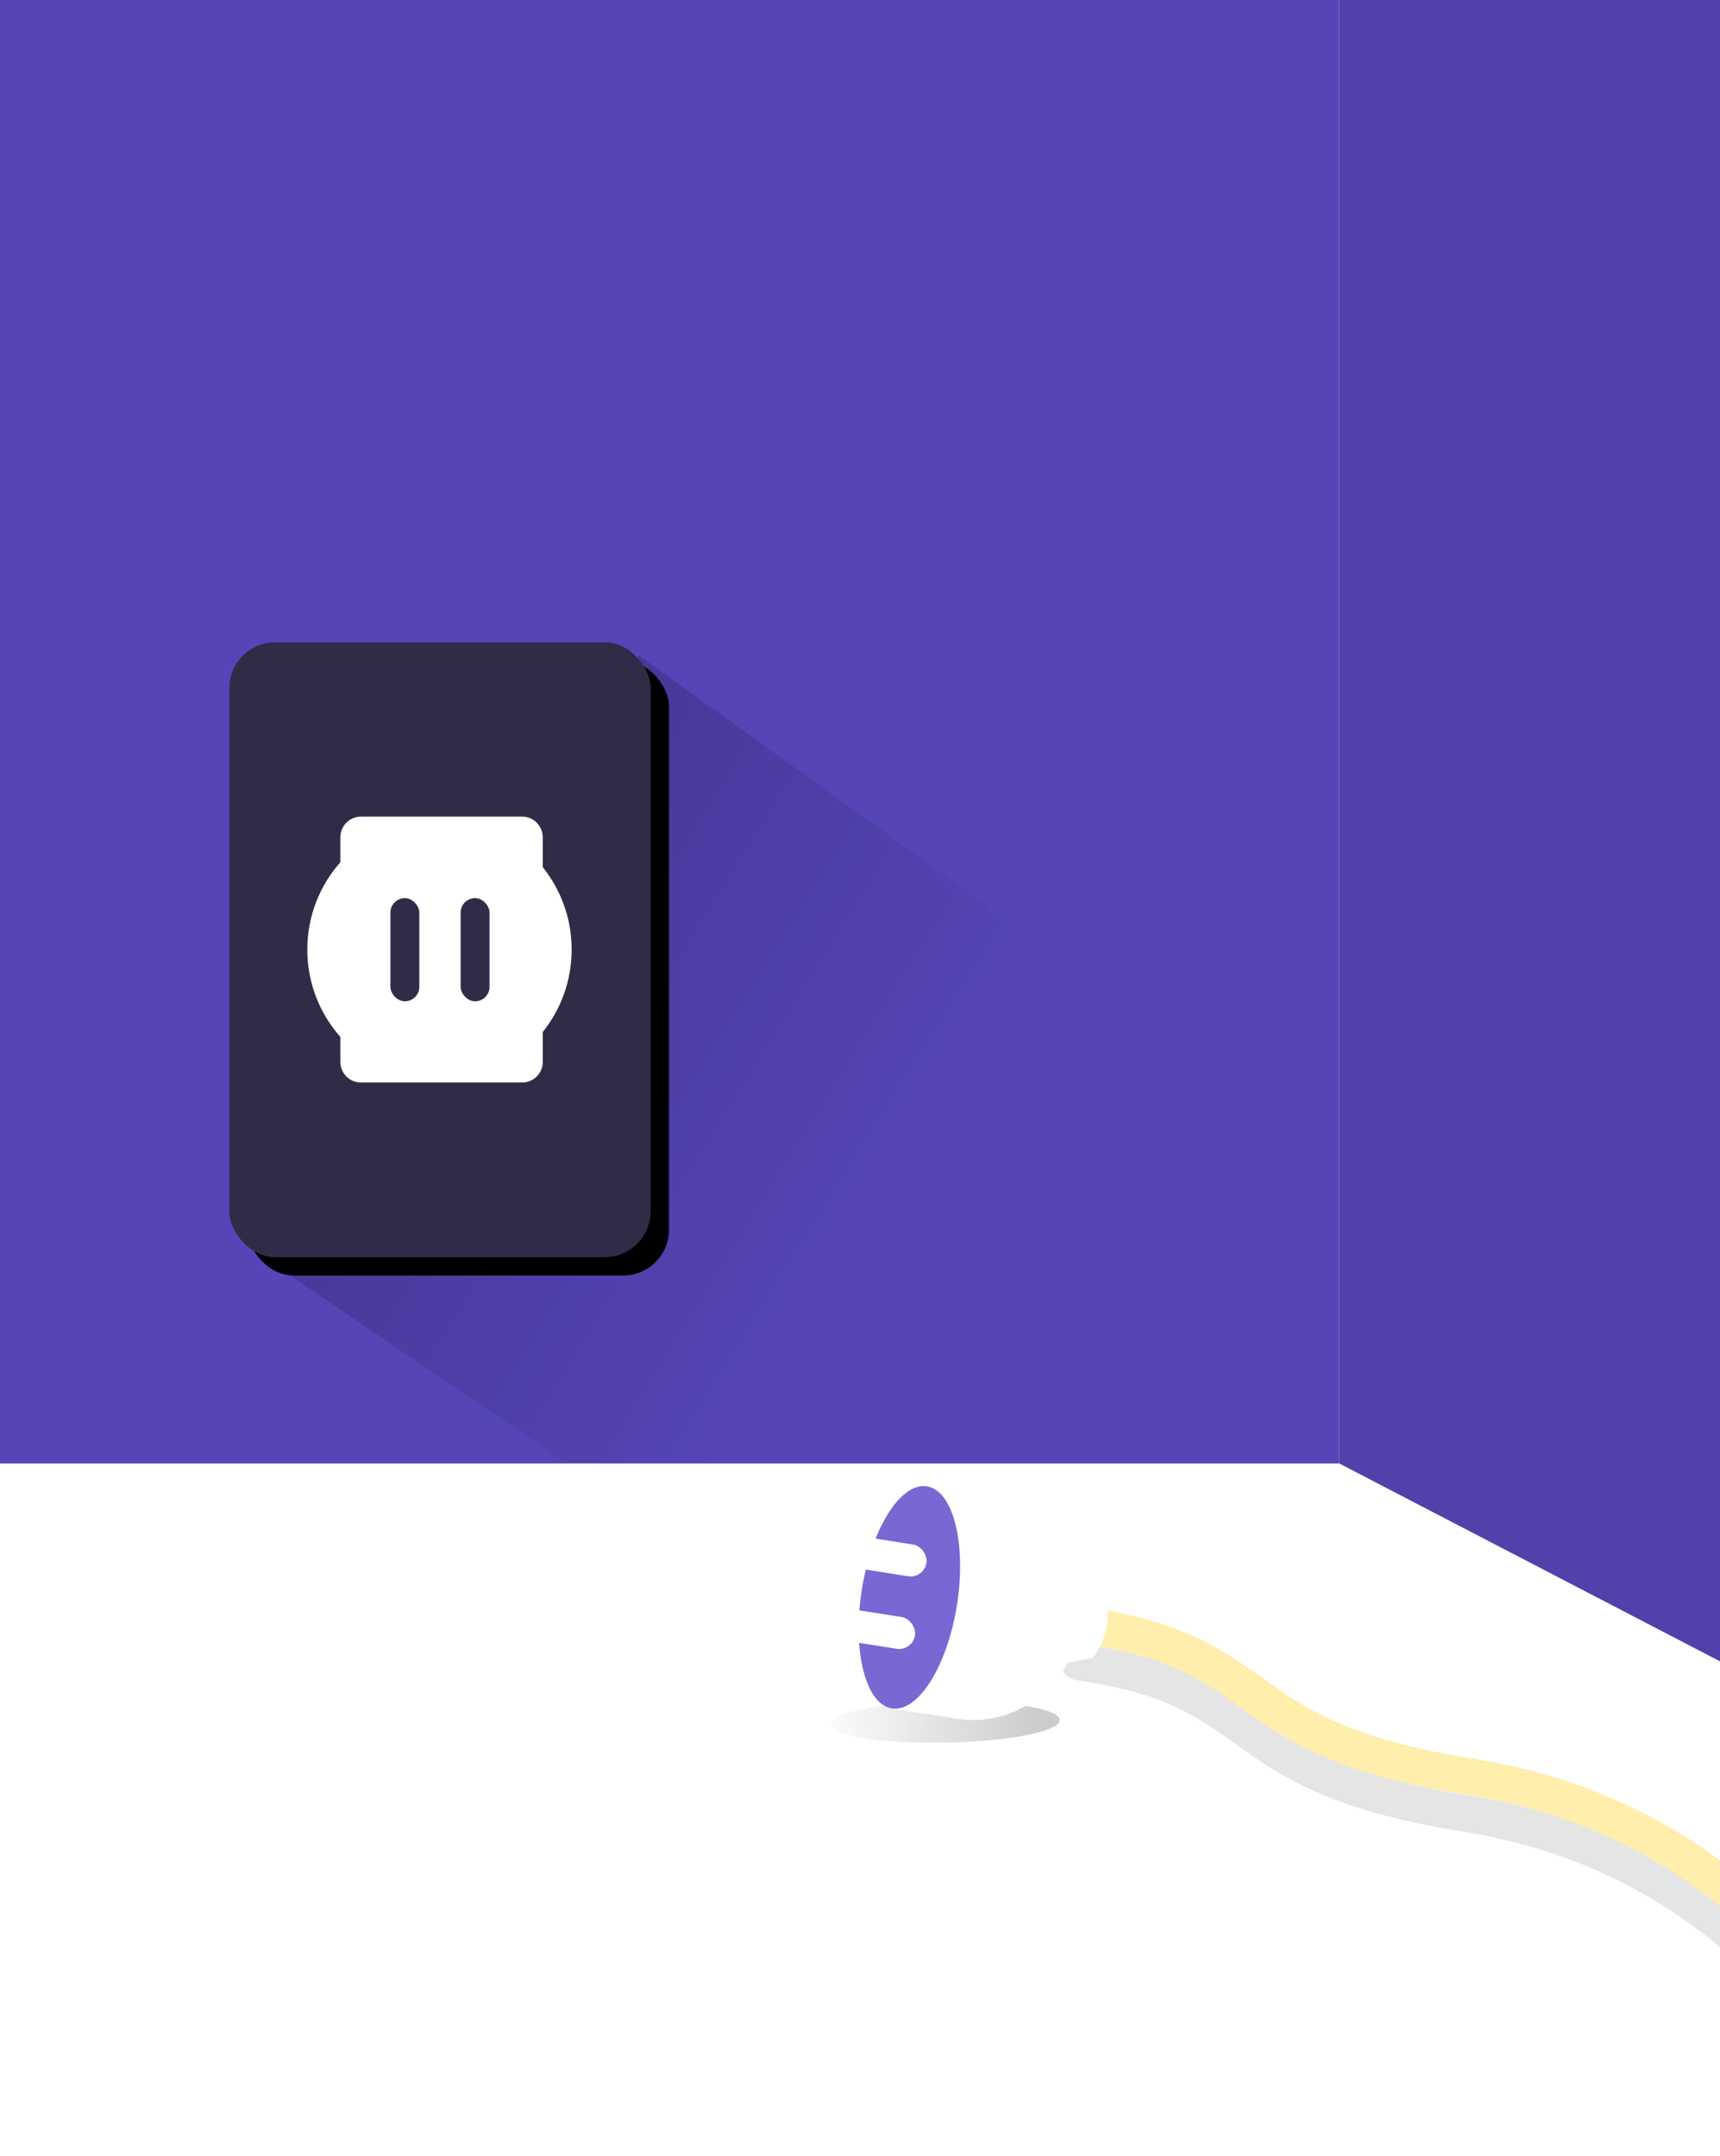 <svg height="470" viewBox="0 0 375 470" width="375" xmlns="http://www.w3.org/2000/svg" xmlns:xlink="http://www.w3.org/1999/xlink"><defs><path id="a" d="m0 0h292v364h-292z"/><linearGradient id="b"><stop offset="0" stop-opacity="0"/><stop offset="1"/></linearGradient><linearGradient id="c" x1="74.036%" x2="14.039%" xlink:href="#b" y1="76.11%" y2="37.994%"/><rect id="d" height="134.025" rx="10" width="91.851"/><filter id="e" height="118.7%" width="127.2%" x="-9.3%" y="-6.3%"><feOffset dx="4" dy="4" in="SourceAlpha" result="shadowOffsetOuter1"/><feGaussianBlur in="shadowOffsetOuter1" result="shadowBlurOuter1" stdDeviation="3.5"/><feColorMatrix in="shadowBlurOuter1" type="matrix" values="0 0 0 0 0   0 0 0 0 0   0 0 0 0 0  0 0 0 0.17 0"/></filter><linearGradient id="f" x1="-6.283%" x2="90.523%" xlink:href="#b" y1="50%" y2="50%"/><mask id="g" fill="#fff"><use fill="#fff" fill-rule="evenodd" xlink:href="#a"/></mask></defs><g fill="none" fill-rule="evenodd"><path d="m292-45h292v515.727l-292-151.727z" fill="#5041ab"/><g transform="translate(0 -45)"><use fill="#5545b7" xlink:href="#a"/><g mask="url(#g)"><g transform="translate(50 185)"><path d="m6.926 133.694 82.427-130.748 90.971 65.374v110.553h-106.918z" fill="url(#c)" fill-opacity=".2" fill-rule="evenodd"/><g fill="none"><g><use fill="#000" filter="url(#e)" xlink:href="#d"/><use fill="#302c48" fill-rule="evenodd" xlink:href="#d"/></g><g fill-rule="evenodd" transform="translate(17 38)"><path d="m46.828 0c2.485 0 4.5 2.015 4.5 4.5l.001 6.514c3.944 4.924 6.303 11.171 6.303 17.968 0 6.797-2.359 13.044-6.303 17.969l-0 6.514c0 2.485-2.015 4.5-4.5 4.5h-35.124c-2.485 0-4.5-2.015-4.5-4.5l-.001-5.445c-4.483-5.074-7.203-11.739-7.203-19.038 0-7.299 2.72-13.964 7.203-19.038l.001-5.445c0-2.485 2.015-4.5 4.5-4.5z" fill="#fff"/><g fill="#302c48"><rect height="22.487" rx="3.152" width="6.303" x="18.119" y="17.769"/><rect height="22.487" rx="3.152" width="6.303" x="33.428" y="17.769"/></g></g></g></g></g></g><g transform="matrix(.988 .156 -.156 .988 176.896 320)"><ellipse cx="37.393" cy="50.123" fill="url(#f)" fill-opacity=".2" rx="25" ry="4.5" transform="matrix(.985 -.174 .174 .985 -8.136 7.255)"/><path d="m64.218 32.646c42.735-.59 33.9 19.452 88.262 19.452 36.242 0 67.697 14.675 94.365 44.026" stroke="#000" stroke-linecap="round" stroke-linejoin="round" stroke-opacity=".104" stroke-width="8"/><path d="m63.954 24.588c42.735-.59 33.9 19.452 88.262 19.452 36.242 0 67.697 14.675 94.365 44.026" stroke="#ffeeac" stroke-linecap="round" stroke-linejoin="round" stroke-width="8"/><path d="m39.891 0c9.737 0 18.09 6.173 21.656 14.97l5.453 1.424c1.317 2.678 1.975 5.233 1.975 7.665s-.658 4.855-1.975 7.269l-5.124 1.843c-3.359 9.251-11.935 15.829-21.986 15.829l-1.328.001c-3.37.003-7.65.019-12.841.047l-.722-49.048z" fill="#fff"/><ellipse cx="25.5" cy="24.5" fill="#7768d3" rx="10.5" ry="24.5"/><g fill="#fff"><rect height="7" rx="3.5" width="28" y="13"/><rect height="7" rx="3.5" width="28" y="29"/></g></g></g></svg>